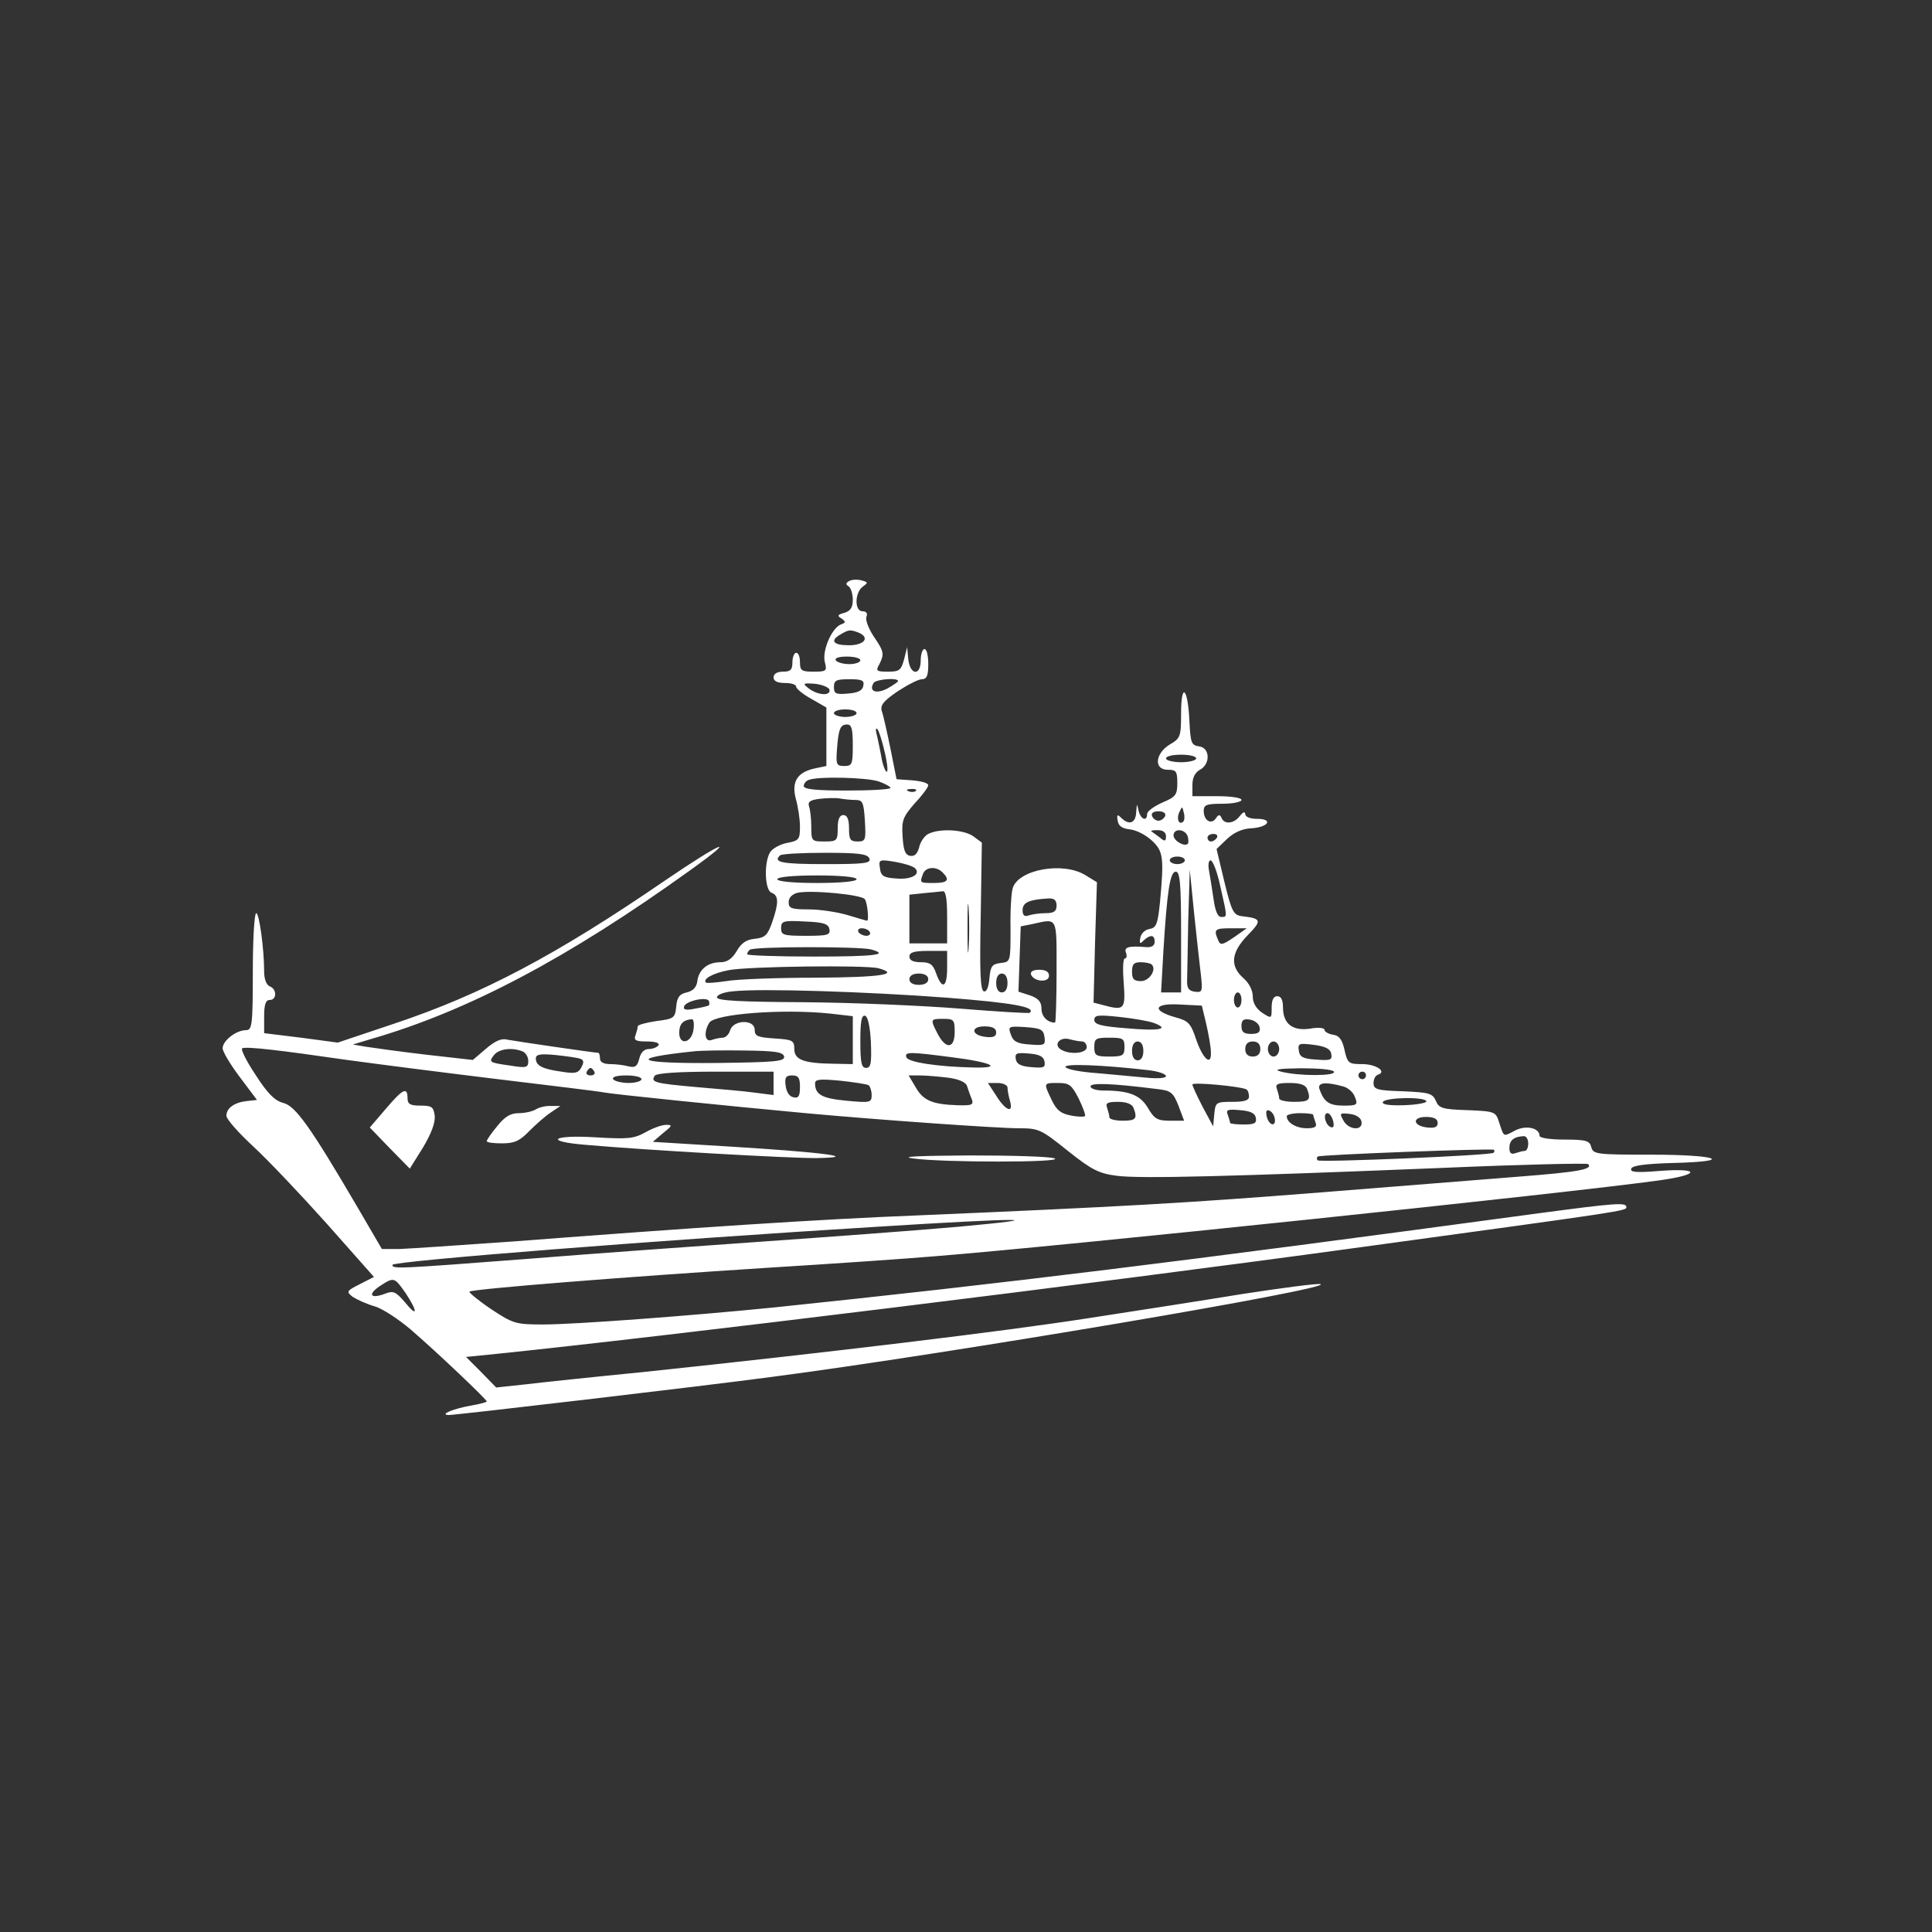 <?xml version="1.0" standalone="no"?>
<!DOCTYPE svg PUBLIC "-//W3C//DTD SVG 20010904//EN"
 "http://www.w3.org/TR/2001/REC-SVG-20010904/DTD/svg10.dtd">
<svg version="1.0" xmlns="http://www.w3.org/2000/svg"
 width="512pt" height="512pt" viewBox="0 0 512 512"
 preserveAspectRatio="xMidYMid meet">
<rect x="0" y="0" width="512" height="512" fill="#333333" stroke="none"/>
<g transform="translate(0,512) scale(0.1,-0.1)"
fill="#FFF" stroke="none">
<path d="M2250 3580 c-9 -5 -9 -9 -1 -14 6 -4 11 -20 11 -35 0 -21 -6 -30 -22
-35 -19 -5 -20 -8 -8 -15 12 -9 12 -11 -2 -16 -24 -10 -50 -70 -42 -100 6 -23
4 -25 -30 -25 -32 0 -36 3 -36 25 0 14 -4 25 -10 25 -5 0 -10 -11 -10 -25 0
-20 -5 -25 -25 -25 -16 0 -25 -6 -25 -15 0 -10 10 -15 30 -15 17 0 30 -4 30
-10 0 -5 18 -20 40 -32 l40 -23 0 -78 0 -77 -29 -6 c-48 -10 -64 -35 -52 -81
6 -21 11 -54 11 -74 0 -34 -3 -37 -35 -43 -19 -4 -39 -15 -45 -26 -16 -29 -13
-100 5 -106 19 -7 19 -27 1 -79 -12 -34 -19 -40 -46 -43 -23 -2 -36 -12 -48
-33 -12 -20 -25 -29 -43 -29 -33 0 -57 -19 -61 -50 -2 -16 -11 -26 -28 -30
-19 -4 -26 -13 -28 -38 -3 -30 -6 -32 -53 -38 -27 -4 -49 -10 -49 -14 0 -5 -3
-15 -6 -24 -5 -13 1 -16 31 -16 21 0 34 -4 30 -10 -3 -5 -15 -10 -25 -10 -13
0 -22 -9 -26 -26 -5 -20 -11 -24 -28 -20 -11 3 -33 6 -48 6 -18 0 -28 5 -28
15 0 8 -2 15 -5 15 -10 0 -221 31 -242 35 -15 4 -33 -5 -56 -25 l-34 -29 -124
14 c-68 8 -140 18 -159 21 l-35 6 50 15 c255 74 519 213 843 446 134 96 86 77
-65 -26 -290 -199 -486 -302 -716 -379 l-152 -51 -97 13 -98 12 0 44 c0 32 4
44 15 44 19 0 19 29 0 36 -9 4 -15 19 -15 39 0 61 -13 155 -21 155 -5 0 -9
-70 -9 -155 0 -142 -2 -155 -18 -155 -26 0 -62 -28 -62 -48 0 -9 21 -44 46
-77 l45 -60 -28 -3 c-33 -4 -53 -19 -53 -39 0 -9 32 -45 72 -82 39 -36 127
-129 195 -205 l124 -140 -37 -19 c-36 -18 -37 -20 -19 -34 11 -7 37 -19 58
-25 21 -6 63 -34 95 -61 73 -63 202 -186 202 -191 0 -2 -19 -7 -42 -11 -46 -8
-85 -24 -59 -25 19 0 669 76 856 101 468 61 1500 236 1454 246 -9 2 -101 -10
-205 -26 -104 -17 -290 -46 -414 -65 -218 -34 -682 -90 -1175 -142 -132 -13
-274 -28 -315 -33 l-75 -8 -40 41 -40 40 80 8 c438 45 1588 186 2300 284 695
95 695 95 695 105 0 13 -27 11 -230 -16 -961 -130 -1416 -186 -2030 -250 -220
-22 -526 -45 -611 -45 -72 0 -79 2 -138 41 -34 23 -59 44 -57 46 7 7 410 39
786 63 179 11 381 25 450 31 328 26 1675 167 1918 201 108 15 109 33 1 25 -61
-5 -80 -4 -76 6 2 8 37 13 111 15 166 4 119 22 -58 22 -145 0 -154 1 -159 20
-4 17 -14 20 -71 20 -36 0 -66 4 -66 10 0 21 -36 29 -65 14 -32 -17 -29 -18
-42 21 -9 29 -11 30 -84 33 -66 2 -76 5 -84 25 -9 20 -19 22 -87 25 -69 2 -78
5 -78 22 0 10 5 20 12 22 24 8 -5 28 -42 28 -36 0 -39 2 -47 38 -6 27 -14 38
-31 40 -12 2 -22 8 -22 13 0 5 -17 7 -38 3 -47 -7 -72 13 -72 57 0 19 -5 29
-15 29 -10 0 -15 -10 -15 -30 0 -30 0 -30 -25 -14 -16 11 -25 26 -25 43 0 17
-10 36 -25 49 -36 32 -33 68 12 114 38 39 36 44 -16 50 -22 3 -27 12 -46 90
l-21 88 27 26 c19 18 41 28 66 29 45 3 58 25 14 25 -18 0 -31 5 -31 13 -1 7
-6 5 -14 -5 -15 -21 -42 -24 -49 -5 -4 9 -8 9 -15 -2 -12 -17 -32 -6 -32 20 0
16 7 19 50 19 28 0 50 5 50 10 0 6 -28 10 -65 10 l-65 0 0 30 c0 19 7 33 20
40 28 15 27 58 -2 62 -21 3 -23 9 -26 68 -4 88 -22 104 -22 19 0 -61 -2 -66
-30 -82 -39 -24 -43 -67 -5 -67 22 0 25 -4 25 -35 0 -31 -4 -37 -40 -52 -22
-10 -40 -23 -40 -30 0 -22 -18 -14 -23 10 -4 19 -4 18 -6 -5 -1 -30 -19 -36
-40 -15 -10 10 -12 8 -9 -8 2 -14 12 -21 33 -23 17 -2 42 -15 58 -30 30 -28
32 -45 21 -164 -6 -58 -10 -67 -28 -70 -12 -2 -22 -12 -24 -23 -3 -16 -1 -18
9 -7 18 16 29 15 29 -4 0 -10 -8 -15 -22 -14 -47 4 -60 0 -54 -15 3 -8 2 -15
-3 -15 -5 0 -6 -29 -3 -65 5 -71 2 -74 -57 -58 l-23 6 4 160 5 159 -31 19
c-59 36 -176 15 -192 -34 -4 -12 -7 -61 -6 -109 0 -87 0 -87 -26 -90 -23 -3
-27 -8 -30 -41 -2 -24 -8 -37 -15 -34 -9 3 -11 54 -8 199 l3 195 -23 17 c-26
18 -90 21 -119 6 -10 -5 -21 -21 -24 -35 -5 -18 -12 -25 -24 -23 -13 2 -18 15
-20 51 -3 43 1 52 32 88 20 21 36 43 36 48 0 6 -19 11 -42 13 l-42 3 -16 80
c-9 44 -19 89 -23 100 -5 16 4 27 42 53 26 17 55 32 64 32 13 0 17 9 17 40 0
22 -4 40 -10 40 -5 0 -10 -13 -10 -30 0 -42 -28 -40 -33 3 l-3 32 -8 -32 c-8
-29 -12 -33 -43 -33 -30 0 -33 2 -23 19 14 28 13 34 -15 75 -13 20 -22 43 -19
51 4 9 0 15 -10 15 -22 0 -21 49 0 65 15 11 15 12 -3 17 -12 3 -26 2 -33 -2z
m24 -136 c33 -13 17 -34 -24 -34 -42 0 -52 12 -22 29 20 12 25 13 46 5z m6
-74 c0 -5 -13 -10 -29 -10 -17 0 -33 5 -36 10 -4 6 8 10 29 10 20 0 36 -4 36
-10z m8 -67 c-2 -13 -14 -19 -41 -21 -32 -3 -37 0 -37 17 0 18 6 21 41 21 33
0 40 -3 37 -17z m92 12 c0 -2 -13 -11 -29 -20 -30 -15 -49 -7 -36 15 6 10 65
15 65 5z m-182 -22 c5 -18 -30 -16 -54 2 -18 14 -17 15 15 13 19 -2 36 -9 39
-15z m72 -63 c0 -5 -13 -10 -30 -10 -16 0 -30 5 -30 10 0 6 14 10 30 10 17 0
30 -4 30 -10z m-10 -85 c0 -51 -2 -55 -23 -55 -20 0 -22 4 -19 43 4 56 9 67
27 67 12 0 15 -12 15 -55z m85 -20 c7 -30 9 -53 4 -50 -4 3 -11 22 -14 43 -4
20 -9 46 -12 57 -3 11 -2 17 2 13 4 -4 13 -32 20 -63z m825 -15 c0 -5 -18 -10
-40 -10 -22 0 -40 5 -40 10 0 6 18 10 40 10 22 0 40 -4 40 -10z m-841 -61 c17
-6 31 -14 31 -17 0 -4 -52 -7 -115 -7 -81 0 -115 3 -115 12 0 6 6 14 13 16 23
10 154 7 186 -4z m98 -25 c-3 -3 -12 -4 -19 -1 -8 3 -5 6 6 6 11 1 17 -2 13
-5z m-160 -24 c19 0 22 -6 25 -55 3 -51 2 -55 -19 -55 -20 0 -23 5 -23 35 0
24 -5 35 -15 35 -10 0 -15 -11 -15 -35 0 -33 -2 -35 -35 -35 -34 0 -35 1 -35
39 0 22 -3 46 -6 54 -4 12 3 17 28 20 18 2 42 3 53 1 11 -2 30 -4 42 -4z m869
-57 c-11 -11 -19 6 -11 24 8 17 8 17 12 0 3 -10 2 -21 -1 -24z m-48 15 c-3 -7
-11 -13 -18 -13 -7 0 -15 6 -17 13 -3 7 4 12 17 12 13 0 20 -5 18 -12z m2 -54
c0 -14 -3 -15 -17 -3 -10 7 -20 15 -22 16 -2 2 5 3 17 3 14 0 22 -6 22 -16z
m57 1 c3 -9 3 -18 1 -21 -9 -9 -38 8 -38 22 0 19 29 18 37 -1z m78 -5 c-3 -5
-10 -10 -16 -10 -5 0 -9 5 -9 10 0 6 7 10 16 10 8 0 12 -4 9 -10z m-921 -55
c5 -13 -13 -15 -119 -15 -114 0 -137 5 -118 23 3 4 57 7 119 7 90 0 113 -3
118 -15z m836 -5 c0 -5 -9 -10 -20 -10 -11 0 -20 5 -20 10 0 6 9 10 20 10 11
0 20 -4 20 -10z m-715 -21 c16 -16 -10 -31 -51 -27 -32 2 -40 7 -42 27 -4 23
-2 24 40 17 23 -4 47 -11 53 -17z m809 -48 c19 -84 19 -81 2 -81 -9 0 -16 17
-20 48 -4 26 -9 59 -12 75 -3 15 -1 27 4 27 6 0 18 -31 26 -69z m-736 37 c20
-20 14 -28 -23 -28 -38 0 -38 0 -29 24 7 19 35 21 52 4z m632 -158 l0 -160
-27 0 -26 0 6 108 c10 163 18 212 33 212 11 0 14 -32 14 -160z m53 -118 c4
-39 3 -43 -17 -40 -16 2 -21 10 -20 31 0 15 2 87 3 160 l4 132 12 -120 c7 -66
15 -139 18 -163z m-913 258 c0 -6 -42 -10 -105 -10 -63 0 -105 4 -105 10 0 6
42 10 105 10 63 0 105 -4 105 -10z m22 -53 c7 -11 11 -57 6 -57 -2 0 -25 7
-52 15 -27 8 -73 15 -103 15 -46 0 -53 3 -53 19 0 12 9 21 23 25 38 8 171 -5
179 -17z m218 -47 l0 -70 -50 0 -50 0 0 64 0 65 38 4 c20 2 43 4 50 5 8 2 12
-18 12 -68z m57 -82 c-2 -29 -3 -6 -3 52 0 58 1 81 3 53 2 -29 2 -77 0 -105z
m233 112 c0 -15 -7 -20 -29 -20 -16 0 -36 -3 -45 -6 -11 -4 -16 0 -16 14 0 20
16 28 68 31 16 1 22 -5 22 -19z m-602 -62 c3 -16 -5 -18 -62 -18 -60 0 -66 2
-66 20 0 19 5 21 62 18 50 -2 63 -6 66 -20z m602 -113 c0 -74 -2 -135 -4 -135
-20 0 -36 16 -36 37 0 18 -8 27 -30 35 l-31 10 3 87 3 86 30 6 c69 15 65 23
65 -126z m-495 105 c3 -5 -1 -10 -9 -10 -8 0 -18 5 -21 10 -3 6 1 10 9 10 8 0
18 -4 21 -10z m965 -14 c-31 -21 -36 -22 -42 -7 -12 28 -9 31 34 31 l42 0 -34
-24z m-962 -32 c51 -14 12 -19 -153 -19 -96 0 -175 3 -175 6 0 3 3 9 7 12 8 9
290 9 321 1z m202 -49 c0 -52 -13 -59 -29 -15 -8 24 -16 30 -40 30 -21 0 -31
5 -31 15 0 11 12 15 50 15 l50 0 0 -45z m542 9 c14 -13 -6 -44 -28 -44 -19 0
-24 5 -24 25 0 20 5 25 23 25 13 0 26 -3 29 -6z m-724 -10 c59 -16 6 -24 -165
-25 -104 0 -210 -4 -238 -9 -27 -4 -52 -6 -54 -4 -10 9 18 25 60 33 51 10 363
14 397 5z m132 -29 c0 -9 -9 -15 -25 -15 -16 0 -25 6 -25 15 0 9 9 15 25 15
16 0 25 -6 25 -15z m210 -10 c0 -16 -6 -25 -15 -25 -9 0 -15 9 -15 25 0 16 6
25 15 25 9 0 15 -9 15 -25z m-160 -39 c178 -14 236 -25 219 -40 -2 -2 -85 3
-184 11 -99 8 -285 16 -412 17 -173 1 -233 4 -233 13 0 7 19 14 43 16 73 8
354 -1 567 -17z m780 -6 c0 -11 -4 -20 -10 -20 -5 0 -10 9 -10 20 0 11 5 20
10 20 6 0 10 -9 10 -20z m-1411 -14 c-2 -2 -19 -6 -37 -9 -24 -5 -32 -3 -29 6
4 14 60 27 66 14 1 -4 1 -10 0 -11z m1318 -51 c6 -27 12 -60 12 -73 2 -39 -21
-19 -39 33 -14 43 -21 50 -55 59 -64 18 -57 38 11 34 l59 -3 12 -50z m-998 29
l61 -7 0 -63 0 -64 -52 1 c-79 1 -103 11 -103 39 0 23 -5 25 -53 28 -44 3 -52
6 -52 23 0 28 -56 27 -65 -1 -3 -11 -12 -20 -20 -20 -7 0 -20 -3 -29 -6 -18
-7 -22 21 -6 46 15 23 193 37 319 24z m109 -77 c2 -55 0 -67 -13 -67 -12 0
-15 14 -15 71 0 52 3 70 13 67 7 -3 13 -29 15 -71z m750 52 c43 -16 16 -22
-73 -14 -66 5 -85 10 -85 22 0 13 10 14 67 8 37 -4 78 -11 91 -16z m-1220 -16
c-4 -37 -38 -45 -38 -10 0 23 10 34 33 36 5 1 7 -11 5 -26z m692 -8 c0 -44
-23 -47 -45 -5 -20 39 -20 40 15 40 28 0 30 -3 30 -35z m808 13 c3 -13 -3 -18
-22 -18 -20 0 -26 5 -26 21 0 15 5 20 22 17 13 -2 24 -11 26 -20z m-698 -14
c0 -11 -8 -14 -27 -12 -39 4 -42 28 -4 28 21 0 31 -5 31 -16z m128 -12 c3 -22
0 -23 -39 -20 -33 2 -44 8 -50 26 -8 22 -7 23 39 20 40 -3 47 -6 50 -26z m100
-12 c6 0 12 -7 12 -15 0 -17 -46 -21 -69 -6 -20 13 -2 34 23 27 11 -3 27 -6
34 -6z m112 -15 c0 -22 -4 -25 -40 -25 -36 0 -40 3 -40 25 0 23 4 25 40 25 36
0 40 -2 40 -25z m50 -10 c0 -16 -6 -25 -15 -25 -9 0 -15 9 -15 25 0 16 6 25
15 25 9 0 15 -9 15 -25z m310 5 c0 -13 -7 -20 -20 -20 -13 0 -20 7 -20 20 0
13 7 20 20 20 13 0 20 -7 20 -20z m50 0 c0 -11 -7 -20 -15 -20 -8 0 -15 9 -15
20 0 11 7 20 15 20 8 0 15 -9 15 -20z m138 -13 c3 -16 -2 -18 -40 -15 -35 2
-44 7 -46 24 -3 19 1 20 40 15 31 -4 44 -11 46 -24z m-2608 -16 c80 -11 260
-34 400 -51 140 -17 266 -32 280 -35 25 -5 330 -36 535 -55 196 -18 509 -40
565 -40 53 0 59 -3 130 -60 64 -51 83 -60 130 -66 61 -8 299 -2 864 21 208 9
381 13 385 10 13 -14 -28 -21 -181 -33 -90 -7 -327 -26 -528 -42 -353 -28
-529 -38 -1070 -61 -255 -10 -589 -32 -1070 -69 -140 -10 -276 -19 -301 -20
l-47 0 -63 108 c-127 217 -166 271 -198 279 -23 6 -42 25 -74 75 -25 37 -40
69 -35 70 13 5 98 -5 278 -31z m464 23 c9 -3 16 -15 16 -26 0 -17 -5 -19 -47
-12 -57 8 -59 9 -43 29 13 15 46 20 74 9z m694 -14 c2 -13 -24 -15 -178 -17
-215 -2 -243 12 -60 31 19 2 80 3 135 2 80 -1 100 -4 103 -16z m-540 -6 c9 -3
10 -9 3 -22 -8 -16 -17 -18 -53 -12 -51 7 -68 16 -68 35 0 11 12 13 53 9 28
-3 58 -7 65 -10z m986 4 c104 -13 136 -29 56 -27 -96 2 -173 14 -178 27 -5 15
7 15 122 0z m244 -11 c3 -16 -2 -18 -35 -15 -27 2 -39 8 -41 21 -3 16 2 18 35
15 27 -2 39 -8 41 -21z m275 -23 c26 -3 47 -10 47 -16 0 -5 -21 -7 -52 -4 -29
3 -88 8 -130 12 -43 3 -81 10 -84 16 -7 10 97 6 219 -8z m-1468 -4 c3 -5 -1
-10 -10 -10 -9 0 -13 5 -10 10 3 6 8 10 10 10 2 0 7 -4 10 -10z m1960 0 c7
-12 -94 -12 -140 0 -22 6 -7 8 52 9 45 0 85 -3 88 -9z m-1485 -31 l0 -31 -47
6 c-27 4 -97 10 -156 15 -113 10 -123 13 -112 30 4 7 62 11 161 11 l154 0 0
-31z m1570 21 c0 -5 -4 -10 -10 -10 -5 0 -10 5 -10 10 0 6 5 10 10 10 6 0 10
-4 10 -10z m-1920 -10 c0 -5 -15 -10 -34 -10 -19 0 -38 5 -41 10 -4 6 10 10
34 10 23 0 41 -4 41 -10z m420 -21 c0 -24 -4 -30 -17 -27 -11 2 -19 14 -21 31
-3 22 1 27 17 27 17 0 21 -6 21 -31z m393 25 c29 -4 47 -12 50 -23 3 -9 8 -24
12 -33 6 -16 1 -18 -36 -17 -67 2 -92 12 -112 47 l-19 32 30 0 c16 0 50 -3 75
-6z m-211 -20 c4 -3 8 -15 8 -26 0 -20 -4 -21 -67 -15 -64 6 -83 16 -83 46 0
11 13 12 67 7 36 -4 70 -9 75 -12z m368 -6 c0 -7 3 -24 7 -37 9 -33 -13 -24
-38 17 l-21 32 26 0 c14 0 26 -6 26 -12z m189 -30 c11 -23 19 -44 16 -46 -2
-2 -19 -2 -38 2 -26 5 -37 14 -50 41 -22 46 -22 45 17 45 30 0 36 -5 55 -42z
m207 26 c37 -4 43 -9 57 -44 l15 -40 -38 0 c-33 0 -41 5 -58 34 -20 34 -50 46
-118 46 -19 0 -34 5 -34 11 0 10 57 8 176 -7z m237 -1 c4 -2 7 -11 7 -19 0
-10 -12 -14 -44 -14 -43 0 -45 -1 -48 -32 l-3 -33 -28 52 c-15 29 -27 55 -27
59 0 7 129 -5 143 -13z m161 1 c11 -29 6 -34 -34 -34 -22 0 -40 4 -40 9 0 5
-3 16 -6 25 -5 13 1 16 34 16 27 0 42 -5 46 -16z m95 7 c13 -3 28 -16 32 -29
8 -20 5 -22 -30 -22 -38 0 -52 9 -64 43 -7 18 15 21 62 8z m221 -40 c0 -4 -27
-9 -61 -10 -39 -1 -58 2 -54 9 7 12 115 14 115 1z m-776 -17 c11 -29 6 -34
-29 -34 -19 0 -35 4 -35 9 0 5 -3 16 -6 25 -5 13 1 16 29 16 23 0 37 -6 41
-16z m324 -26 c3 -15 -4 -18 -32 -18 -20 0 -36 2 -36 4 0 2 -3 12 -6 21 -6 14
-1 16 32 13 27 -2 40 -8 42 -20z m50 -1 c5 -24 -15 -21 -21 4 -3 13 -1 19 6
16 7 -2 13 -11 15 -20z m102 9 c0 -2 3 -11 6 -20 5 -12 -1 -16 -23 -16 -28 0
-53 15 -53 32 0 4 16 8 35 8 19 0 35 -2 35 -4z m53 -17 c3 -13 1 -19 -6 -16
-15 5 -22 37 -9 37 5 0 12 -9 15 -21z m75 -1 c5 -26 -35 -23 -48 3 -11 19 -9
20 17 17 17 -2 29 -10 31 -20z m202 -4 c0 -11 -8 -14 -27 -12 -39 4 -42 28 -4
28 21 0 31 -5 31 -16z m240 -54 c0 -11 -4 -20 -9 -20 -5 0 -16 -3 -25 -6 -11
-4 -16 0 -16 14 0 20 12 30 38 31 6 1 12 -8 12 -19z m-92 -25 c-6 -7 -460 -26
-466 -20 -3 3 -3 7 0 10 5 5 460 22 467 18 2 -2 2 -5 -1 -8z m-1418 -196
c-113 -10 -344 -27 -515 -39 -170 -12 -452 -32 -625 -46 -352 -27 -360 -27
-360 -16 0 10 711 66 1285 101 382 24 478 24 215 0z m-1465 -176 c33 -50 32
-66 -2 -24 -25 29 -31 31 -54 22 -38 -14 -45 -1 -12 21 37 24 38 24 68 -19z"/>
<path d="M2732 2538 c7 -20 48 -23 48 -4 0 11 -9 16 -26 16 -16 0 -24 -5 -22
-12z"/>
<path d="M1022 2181 l-42 -49 53 -55 53 -54 35 56 c22 37 33 66 31 84 -3 24
-8 27 -38 27 -27 0 -34 4 -34 20 0 31 -13 24 -58 -29z"/>
<path d="M1420 2180 c-8 -5 -28 -10 -45 -10 -22 0 -37 -9 -57 -34 -16 -19 -28
-37 -28 -40 0 -4 18 -6 41 -6 32 0 46 6 72 33 18 18 43 40 57 49 l25 17 -25 0
c-14 1 -32 -4 -40 -9z"/>
<path d="M1710 2119 c-31 -17 -47 -18 -132 -13 -116 7 -138 -11 -25 -20 158
-14 546 -36 612 -35 117 2 19 15 -223 30 l-212 13 27 23 c25 20 26 22 8 22
-11 0 -36 -9 -55 -20z"/>
<path d="M2420 2050 c77 -11 400 -11 375 0 -11 5 -112 8 -225 8 -138 -1 -187
-3 -150 -8z"/>
</g>
</svg>